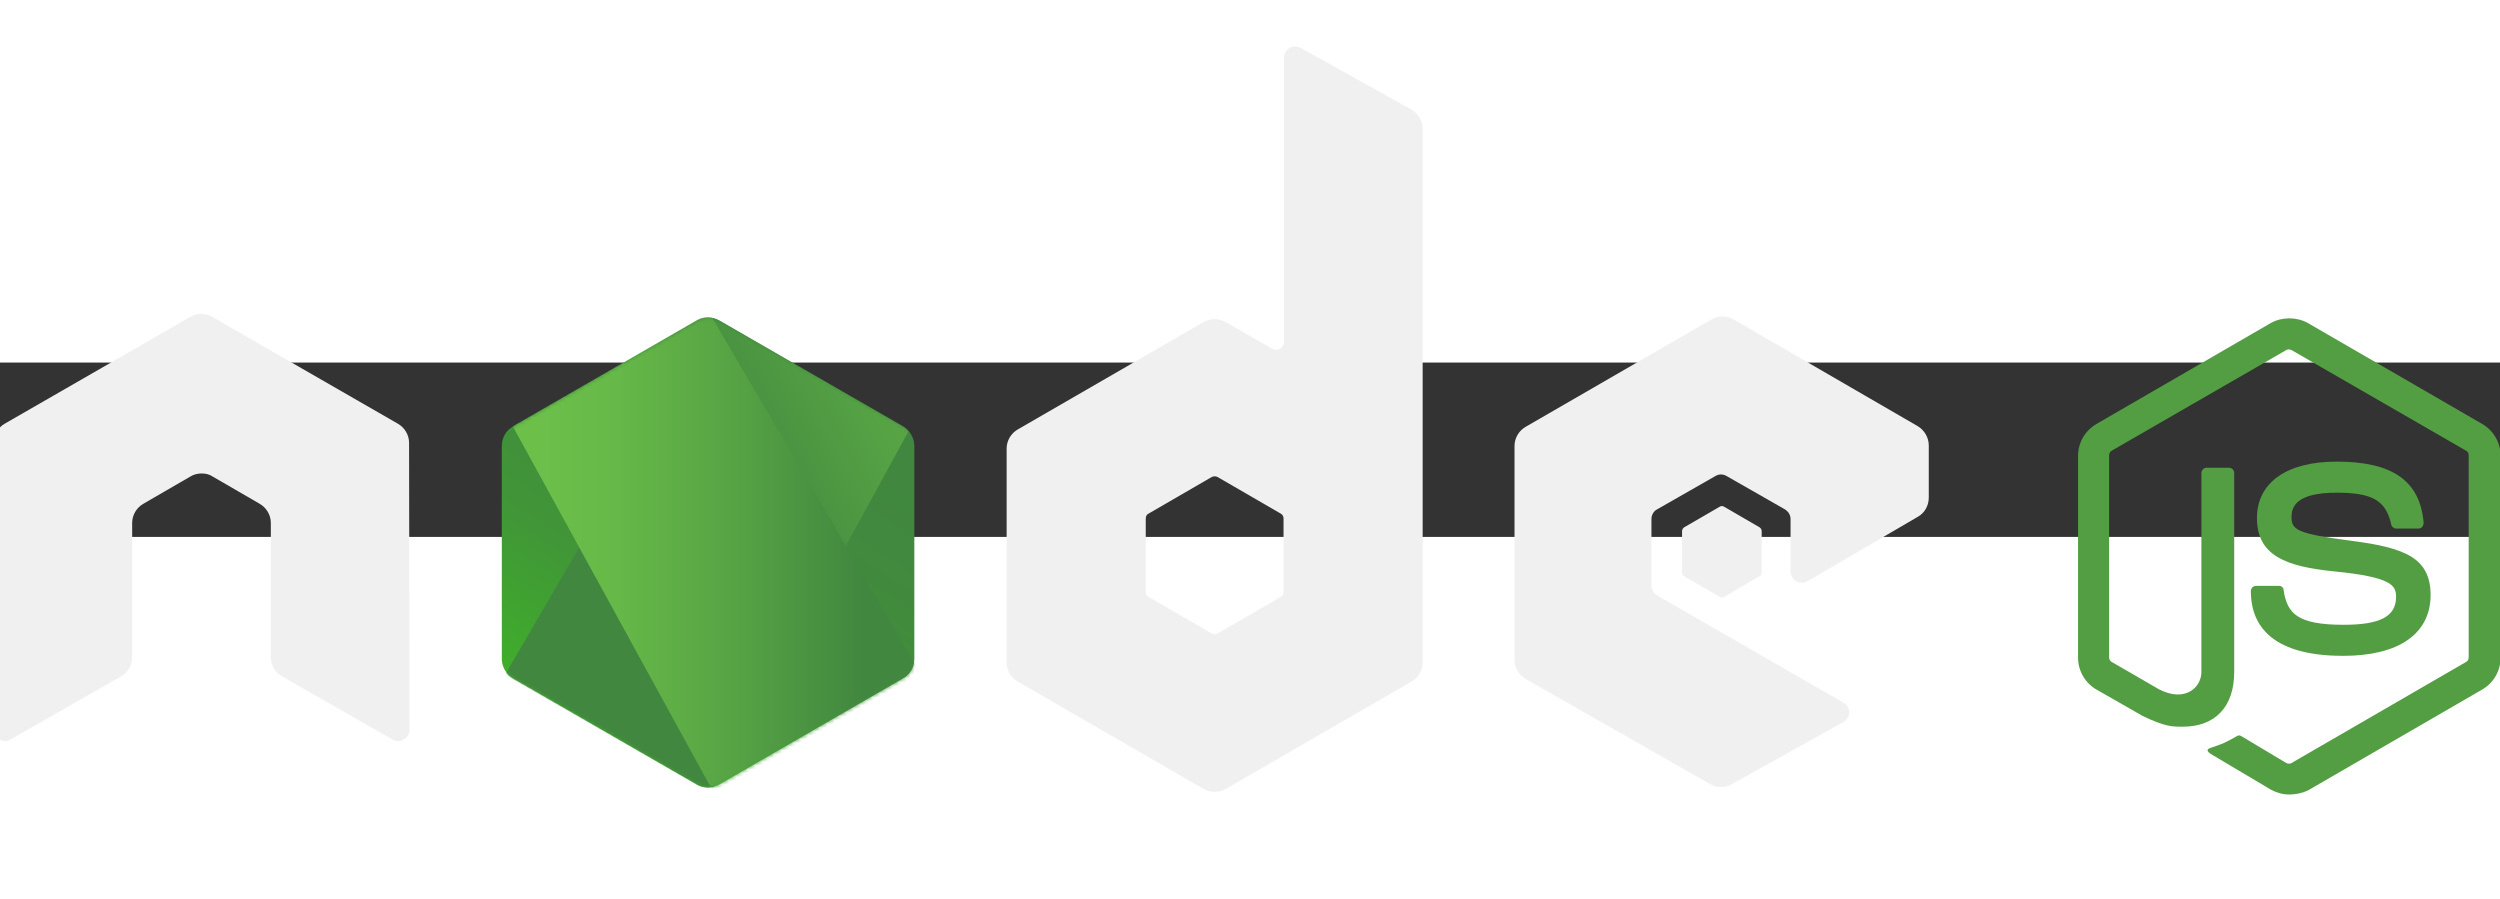 <?xml version="1.0" encoding="UTF-8" standalone="no"?>
<!-- Created with Inkscape (http://www.inkscape.org/) -->

<svg
   xmlns:dc="http://purl.org/dc/elements/1.1/"
   xmlns:cc="http://creativecommons.org/ns#"
   xmlns:rdf="http://www.w3.org/1999/02/22-rdf-syntax-ns#"
   xmlns:svg="http://www.w3.org/2000/svg"
   xmlns="http://www.w3.org/2000/svg"
   xmlns:xlink="http://www.w3.org/1999/xlink"
   xmlns:sodipodi="http://sodipodi.sourceforge.net/DTD/sodipodi-0.dtd"
   xmlns:inkscape="http://www.inkscape.org/namespaces/inkscape"
   width="128"
   height="46.053"
   viewBox="0 0 81.242 5.666"
   version="1.1"
   id="svg8"
   inkscape:version="0.92.3 (unknown)"
   sodipodi:docname="node.boxed-try.svg"
   inkscape:export-filename="/home/klequis/Documents/dronemadness-footer-mockup-02.png"
   inkscape:export-xdpi="96"
   inkscape:export-ydpi="96">
  <rect x="0" y="0" width="81.242" height="5.666" fill="#333333" stroke="none"/>
  <defs
     id="defs2">
    <linearGradient
       id="SVGID_1_"
       gradientUnits="userSpaceOnUse"
       x1="-220.121"
       y1="-781.296"
       x2="-255.225"
       y2="-781.536"
       gradientTransform="matrix(-0.977,-0.323,0.29,-0.877,19.368,-699.844)">
      <stop
         offset="0.231"
         style="stop-color:#999875"
         id="stop4" />
      <stop
         offset="0.563"
         style="stop-color:#9B9977"
         id="stop6" />
      <stop
         offset="0.683"
         style="stop-color:#A09F7E"
         id="stop8" />
      <stop
         offset="0.768"
         style="stop-color:#A9A889"
         id="stop10" />
      <stop
         offset="0.837"
         style="stop-color:#B7B69A"
         id="stop12" />
      <stop
         offset="0.896"
         style="stop-color:#C9C7B0"
         id="stop14" />
      <stop
         offset="0.948"
         style="stop-color:#DEDDCB"
         id="stop16" />
      <stop
         offset="0.994"
         style="stop-color:#F8F6EB"
         id="stop18" />
      <stop
         offset="1"
         style="stop-color:#FBF9EF"
         id="stop20" />
    </linearGradient>
    <linearGradient
       id="SVGID_2_"
       gradientUnits="userSpaceOnUse"
       x1="-214.715"
       y1="-719.859"
       x2="-265.217"
       y2="-807.332"
       gradientTransform="matrix(-0.977,-0.323,0.29,-0.877,19.368,-699.844)">
      <stop
         offset="0"
         style="stop-color:#48A547"
         id="stop25" />
      <stop
         offset="1"
         style="stop-color:#3F9143"
         id="stop27" />
    </linearGradient>
    <linearGradient
       id="SVGID_3_"
       gradientUnits="userSpaceOnUse"
       x1="-210.088"
       y1="-782.74"
       x2="-245.886"
       y2="-758.695"
       gradientTransform="matrix(-0.977,-0.323,0.29,-0.877,19.368,-699.844)">
      <stop
         offset="0"
         style="stop-color:#41A247"
         id="stop32" />
      <stop
         offset="0.352"
         style="stop-color:#4BA74B"
         id="stop34" />
      <stop
         offset="0.956"
         style="stop-color:#67B554"
         id="stop36" />
      <stop
         offset="1"
         style="stop-color:#69B655"
         id="stop38" />
    </linearGradient>
    <linearGradient
       gradientUnits="userSpaceOnUse"
       gradientTransform="scale(0.937,1.067)"
       id="linearGradient-1"
       y2="105.422"
       x2="32.862"
       y1="21.346"
       x1="79.823">
      <stop
         id="stop7"
         offset="0%"
         stop-color="#41873F" />
      <stop
         id="stop9"
         offset="32.88%"
         stop-color="#418B3D" />
      <stop
         id="stop11"
         offset="63.52%"
         stop-color="#419637" />
      <stop
         id="stop13"
         offset="93.19%"
         stop-color="#3FA92D" />
      <stop
         id="stop15"
         offset="100%"
         stop-color="#3FAE2A" />
    </linearGradient>
    <path
       inkscape:connector-curvature="0"
       d="m 57.903,1.849 c -1.849,-1.04 -4.045,-1.04 -5.894,0 L 3.352,29.934 c -1.849,1.04 -2.889,3.005 -2.889,5.085 V 91.305 c 0,2.08 1.156,4.045 2.889,5.085 l 48.657,28.085 c 1.849,1.04 4.045,1.04 5.894,0 L 106.561,96.39 c 1.849,-1.04 2.889,-3.005 2.889,-5.085 V 35.019 c 0,-2.08 -1.156,-4.045 -2.889,-5.085 z"
       id="path-2" />
    <linearGradient
       gradientUnits="userSpaceOnUse"
       gradientTransform="scale(0.926,1.08)"
       id="linearGradient-4"
       y2="-19.865"
       x2="184.674"
       y1="64.593"
       x1="51.369">
      <stop
         id="stop19"
         offset="13.76%"
         stop-color="#41873F" />
      <stop
         id="stop21"
         offset="40.32%"
         stop-color="#54A044" />
      <stop
         id="stop23"
         offset="71.36%"
         stop-color="#66B848" />
      <stop
         id="stop25-4"
         offset="90.81%"
         stop-color="#6CC04A" />
    </linearGradient>
    <linearGradient
       gradientUnits="userSpaceOnUse"
       gradientTransform="scale(1.633,0.612)"
       id="linearGradient-5"
       y2="1.397"
       x2="60.6"
       y1="1.397"
       x1="5.443">
      <stop
         id="stop28"
         offset="9.192%"
         stop-color="#6CC04A" />
      <stop
         id="stop30"
         offset="28.64%"
         stop-color="#66B848" />
      <stop
         id="stop32-1"
         offset="59.68%"
         stop-color="#54A044" />
      <stop
         id="stop34-1"
         offset="86.24%"
         stop-color="#41873F" />
    </linearGradient>
    <linearGradient
       gradientUnits="userSpaceOnUse"
       gradientTransform="scale(0.925,1.081)"
       id="linearGradient-6"
       y2="66.989"
       x2="120.279"
       y1="66.989"
       x1="-1.421">
      <stop
         id="stop37"
         offset="9.192%"
         stop-color="#6CC04A" />
      <stop
         id="stop39"
         offset="28.64%"
         stop-color="#66B848" />
      <stop
         id="stop41"
         offset="59.68%"
         stop-color="#54A044" />
      <stop
         id="stop43"
         offset="86.24%"
         stop-color="#41873F" />
    </linearGradient>
    <linearGradient
       gradientUnits="userSpaceOnUse"
       gradientTransform="scale(0.655,1.528)"
       id="linearGradient-7"
       y2="68.363"
       x2="169.631"
       y1="68.363"
       x1="118.035">
      <stop
         id="stop46"
         offset="9.192%"
         stop-color="#6CC04A" />
      <stop
         id="stop48"
         offset="28.64%"
         stop-color="#66B848" />
      <stop
         id="stop50"
         offset="59.68%"
         stop-color="#54A044" />
      <stop
         id="stop52"
         offset="86.24%"
         stop-color="#41873F" />
    </linearGradient>
    <linearGradient
       gradientUnits="userSpaceOnUse"
       gradientTransform="scale(1.266,0.79)"
       id="linearGradient-8"
       y2="150.752"
       x2="87.897"
       y1="150.752"
       x1="-1.039">
      <stop
         id="stop55"
         offset="9.192%"
         stop-color="#6CC04A" />
      <stop
         id="stop57"
         offset="28.64%"
         stop-color="#66B848" />
      <stop
         id="stop59"
         offset="59.68%"
         stop-color="#54A044" />
      <stop
         id="stop61"
         offset="86.24%"
         stop-color="#41873F" />
    </linearGradient>
    <linearGradient
       gradientUnits="userSpaceOnUse"
       gradientTransform="scale(1.266,0.79)"
       id="linearGradient-9"
       y2="216.514"
       x2="46.004"
       y1="37.182"
       x1="100.854">
      <stop
         id="stop64"
         offset="0%"
         stop-color="#41873F" />
      <stop
         id="stop66"
         offset="32.88%"
         stop-color="#418B3D" />
      <stop
         id="stop68"
         offset="63.52%"
         stop-color="#419637" />
      <stop
         id="stop70"
         offset="93.19%"
         stop-color="#3FA92D" />
      <stop
         id="stop72"
         offset="100%"
         stop-color="#3FAE2A" />
    </linearGradient>
    <linearGradient
       id="SVGID_1_-2"
       gradientUnits="userSpaceOnUse"
       x1="-220.121"
       y1="-781.296"
       x2="-255.225"
       y2="-781.536"
       gradientTransform="matrix(-0.977,-0.323,0.29,-0.877,19.368,-699.844)">
      <stop
         offset="0.231"
         style="stop-color:#999875"
         id="stop4-5" />
      <stop
         offset="0.563"
         style="stop-color:#9B9977"
         id="stop6-1" />
      <stop
         offset="0.683"
         style="stop-color:#A09F7E"
         id="stop8-9" />
      <stop
         offset="0.768"
         style="stop-color:#A9A889"
         id="stop10-7" />
      <stop
         offset="0.837"
         style="stop-color:#B7B69A"
         id="stop12-1" />
      <stop
         offset="0.896"
         style="stop-color:#C9C7B0"
         id="stop14-3" />
      <stop
         offset="0.948"
         style="stop-color:#DEDDCB"
         id="stop16-1" />
      <stop
         offset="0.994"
         style="stop-color:#F8F6EB"
         id="stop18-2" />
      <stop
         offset="1"
         style="stop-color:#FBF9EF"
         id="stop20-0" />
    </linearGradient>
    <linearGradient
       id="SVGID_2_-6"
       gradientUnits="userSpaceOnUse"
       x1="-214.715"
       y1="-719.859"
       x2="-265.217"
       y2="-807.332"
       gradientTransform="matrix(-0.977,-0.323,0.29,-0.877,19.368,-699.844)">
      <stop
         offset="0"
         style="stop-color:#48A547"
         id="stop25-8" />
      <stop
         offset="1"
         style="stop-color:#3F9143"
         id="stop27-7" />
    </linearGradient>
    <linearGradient
       id="SVGID_3_-4"
       gradientUnits="userSpaceOnUse"
       x1="-210.088"
       y1="-782.74"
       x2="-245.886"
       y2="-758.695"
       gradientTransform="matrix(-0.977,-0.323,0.29,-0.877,19.368,-699.844)">
      <stop
         offset="0"
         style="stop-color:#41A247"
         id="stop32-9" />
      <stop
         offset="0.352"
         style="stop-color:#4BA74B"
         id="stop34-2" />
      <stop
         offset="0.956"
         style="stop-color:#67B554"
         id="stop36-4" />
      <stop
         offset="1"
         style="stop-color:#69B655"
         id="stop38-4" />
    </linearGradient>
    <linearGradient
       gradientUnits="userSpaceOnUse"
       gradientTransform="scale(0.937,1.067)"
       id="linearGradient-1-5"
       y2="105.422"
       x2="32.862"
       y1="21.346"
       x1="79.823">
      <stop
         id="stop7-9"
         offset="0%"
         stop-color="#41873F" />
      <stop
         id="stop9-1"
         offset="32.88%"
         stop-color="#418B3D" />
      <stop
         id="stop11-2"
         offset="63.52%"
         stop-color="#419637" />
      <stop
         id="stop13-8"
         offset="93.19%"
         stop-color="#3FA92D" />
      <stop
         id="stop15-9"
         offset="100%"
         stop-color="#3FAE2A" />
    </linearGradient>
    <mask
       id="mask-3-6"
       fill="white">
      <use
         xlink:href="#path-2"
         id="use91-0"
         x="0"
         y="0"
         width="100%"
         height="100%" />
    </mask>
    <linearGradient
       gradientUnits="userSpaceOnUse"
       gradientTransform="scale(0.926,1.08)"
       id="linearGradient-4-6"
       y2="-19.865"
       x2="184.674"
       y1="64.593"
       x1="51.369">
      <stop
         id="stop19-4"
         offset="13.76%"
         stop-color="#41873F" />
      <stop
         id="stop21-0"
         offset="40.32%"
         stop-color="#54A044" />
      <stop
         id="stop23-9"
         offset="71.36%"
         stop-color="#66B848" />
      <stop
         id="stop25-4-4"
         offset="90.81%"
         stop-color="#6CC04A" />
    </linearGradient>
    <mask
       id="mask5233"
       fill="white">
      <use
         xlink:href="#path-2"
         id="use5231"
         x="0"
         y="0"
         width="100%"
         height="100%" />
    </mask>
    <linearGradient
       gradientUnits="userSpaceOnUse"
       gradientTransform="scale(1.633,0.612)"
       id="linearGradient-5-5"
       y2="1.397"
       x2="60.6"
       y1="1.397"
       x1="5.443">
      <stop
         id="stop28-4"
         offset="9.192%"
         stop-color="#6CC04A" />
      <stop
         id="stop30-6"
         offset="28.64%"
         stop-color="#66B848" />
      <stop
         id="stop32-1-6"
         offset="59.68%"
         stop-color="#54A044" />
      <stop
         id="stop34-1-3"
         offset="86.24%"
         stop-color="#41873F" />
    </linearGradient>
    <linearGradient
       gradientUnits="userSpaceOnUse"
       gradientTransform="scale(0.925,1.081)"
       id="linearGradient-6-9"
       y2="66.989"
       x2="120.279"
       y1="66.989"
       x1="-1.421">
      <stop
         id="stop37-9"
         offset="9.192%"
         stop-color="#6CC04A" />
      <stop
         id="stop39-5"
         offset="28.64%"
         stop-color="#66B848" />
      <stop
         id="stop41-2"
         offset="59.68%"
         stop-color="#54A044" />
      <stop
         id="stop43-1"
         offset="86.24%"
         stop-color="#41873F" />
    </linearGradient>
    <linearGradient
       gradientUnits="userSpaceOnUse"
       gradientTransform="scale(0.655,1.528)"
       id="linearGradient-7-3"
       y2="68.363"
       x2="169.631"
       y1="68.363"
       x1="118.035">
      <stop
         id="stop46-0"
         offset="9.192%"
         stop-color="#6CC04A" />
      <stop
         id="stop48-9"
         offset="28.64%"
         stop-color="#66B848" />
      <stop
         id="stop50-9"
         offset="59.68%"
         stop-color="#54A044" />
      <stop
         id="stop52-1"
         offset="86.24%"
         stop-color="#41873F" />
    </linearGradient>
    <linearGradient
       gradientUnits="userSpaceOnUse"
       gradientTransform="scale(1.266,0.79)"
       id="linearGradient-8-3"
       y2="150.752"
       x2="87.897"
       y1="150.752"
       x1="-1.039">
      <stop
         id="stop55-4"
         offset="9.192%"
         stop-color="#6CC04A" />
      <stop
         id="stop57-5"
         offset="28.64%"
         stop-color="#66B848" />
      <stop
         id="stop59-8"
         offset="59.68%"
         stop-color="#54A044" />
      <stop
         id="stop61-5"
         offset="86.24%"
         stop-color="#41873F" />
    </linearGradient>
    <linearGradient
       gradientUnits="userSpaceOnUse"
       gradientTransform="scale(1.266,0.79)"
       id="linearGradient-9-7"
       y2="216.514"
       x2="46.004"
       y1="37.182"
       x1="100.854">
      <stop
         id="stop64-3"
         offset="0%"
         stop-color="#41873F" />
      <stop
         id="stop66-3"
         offset="32.88%"
         stop-color="#418B3D" />
      <stop
         id="stop68-8"
         offset="63.52%"
         stop-color="#419637" />
      <stop
         id="stop70-9"
         offset="93.19%"
         stop-color="#3FA92D" />
      <stop
         id="stop72-5"
         offset="100%"
         stop-color="#3FAE2A" />
    </linearGradient>
    <path
       d="m 98.1,244.8 c 1.6,7.5 5.5,11.9 9.4,14.5 h 41.1 c 5,-3.4 10.1,-9.8 10.1,-21.8 v -31 c 0,0 0.6,-7.7 7.7,-10.2 0,0 4.1,-2.9 -0.3,-4.5 0,0 -19.5,-1.6 -19.5,14.4 v 23.6 c 0,0 0.8,8.7 -3.8,12.3 v -29.2 c 0,0 0.3,-9.3 5.1,-12.8 0,0 3.2,-5.7 -3.8,-4.2 0,0 -13.4,1.9 -14,17.6 l -0.3,30 h -3.2 l -0.3,-30 c -0.6,-15.6 -14,-17.6 -14,-17.6 -7,-1.6 -3.8,4.2 -3.8,4.2 4.8,3.5 5.1,12.8 5.1,12.8 v 29.5 c -4.6,-3.3 -3.8,-12.6 -3.8,-12.6 v -23.6 c 0,-16 -19.5,-14.4 -19.5,-14.4 -4.5,1.6 -0.3,4.5 -0.3,4.5 7,2.6 7.7,10.2 7.7,10.2 v 21.7 z"
       id="SVGID_1_-4"
       inkscape:connector-curvature="0" />
  </defs>
  <sodipodi:namedview
     id="base"
     pagecolor="#26272c"
     bordercolor="#666666"
     borderopacity="1.0"
     inkscape:pageopacity="1"
     inkscape:pageshadow="2"
     inkscape:zoom="0.4384062"
     inkscape:cx="-437.69961"
     inkscape:cy="-212.43851"
     inkscape:document-units="px"
     inkscape:current-layer="layer1"
     showgrid="true"
     inkscape:window-width="1920"
     inkscape:window-height="1048"
     inkscape:window-x="0"
     inkscape:window-y="0"
     inkscape:window-maximized="1"
     units="px"
     showguides="true"
     inkscape:guide-bbox="true"
     objecttolerance="1"
     gridtolerance="1"
     guidetolerance="1"
     guidecolor="#ff00ff"
     guideopacity="0.498"
     fit-margin-top="0"
     fit-margin-left="0"
     fit-margin-right="0"
     fit-margin-bottom="0">
    <inkscape:grid
       type="xygrid"
       id="grid5845"
       spacingx="40.621"
       empcolor="#00ff00"
       empopacity="0.176"
       color="#0000ff"
       opacity="1"
       snapvisiblegridlinesonly="false"
       originx="-974.908"
       dotted="false"
       empspacing="1"
       spacingy="7.874"
       originy="-61.548" />
    <sodipodi:guide
       position="-853.105,39.097"
       orientation="1,0"
       id="guide6191"
       inkscape:locked="false" />
    <sodipodi:guide
       position="121.804,39.958"
       orientation="1,0"
       id="guide6193"
       inkscape:locked="false" />
    <sodipodi:guide
       position="-328.942,-23.148"
       orientation="0,1"
       id="guide1715"
       inkscape:locked="false" />
    <sodipodi:guide
       position="-315.121,-17.393"
       orientation="0,1"
       id="guide1717"
       inkscape:locked="false" />
  </sodipodi:namedview>
  <g
     inkscape:label="Layer 1"
     inkscape:groupmode="layer"
     id="layer1"
     transform="translate(-974.908,-524.624)">
    <g
       id="g1865"
       inkscape:export-filename="/home/klequis/Documents/mern-logos/node.boxed.png"
       inkscape:export-xdpi="96"
       inkscape:export-ydpi="96">
      <rect
         y="512.842"
         x="975.137"
         height="29.23"
         width="80.785"
         id="rect1755-9-2"
         style="fill:none;fill-opacity:0;stroke:none;stroke-width:0.458;stroke-miterlimit:4;stroke-dasharray:none;stroke-opacity:1" />
      <g
         id="g918"
         transform="matrix(0.123,0,0,0.123,1049.245,523.883)">
        <path
           d="m 0.479,120.147 c -1.734,0 -3.352,-0.462 -4.854,-1.271 l -15.372,-9.13 c -2.312,-1.271 -1.156,-1.734 -0.462,-1.965 3.121,-1.04 3.698,-1.271 6.935,-3.121 0.347,-0.231 0.809,-0.116 1.156,0.116 l 11.789,7.05 c 0.462,0.231 1.04,0.231 1.387,0 L 47.172,85.128 c 0.462,-0.231 0.693,-0.693 0.693,-1.271 v -53.28 c 0,-0.578 -0.231,-1.04 -0.693,-1.271 L 1.057,2.722 c -0.462,-0.231 -1.04,-0.231 -1.387,0 L -46.445,29.305 c -0.462,0.231 -0.693,0.809 -0.693,1.271 v 53.28 c 0,0.462 0.231,1.04 0.693,1.271 l 12.598,7.281 c 6.819,3.467 11.095,-0.578 11.095,-4.623 v -52.587 c 0,-0.693 0.578,-1.387 1.387,-1.387 h 5.894 c 0.693,0 1.387,0.578 1.387,1.387 v 52.587 c 0,9.13 -4.97,14.447 -13.638,14.447 -2.658,0 -4.739,0 -10.633,-2.889 l -12.135,-6.935 c -3.005,-1.734 -4.854,-4.97 -4.854,-8.437 v -53.28 c 0,-3.467 1.849,-6.703 4.854,-8.437 L -4.375,-4.444 c 2.889,-1.618 6.819,-1.618 9.708,0 L 51.448,22.254 c 3.005,1.734 4.854,4.97 4.854,8.437 v 53.28 c 0,3.467 -1.849,6.703 -4.854,8.437 L 5.333,119.107 c -1.502,0.693 -3.236,1.04 -4.854,1.04 z M 14.695,83.51 c -20.226,0 -24.386,-9.246 -24.386,-17.105 0,-0.693 0.578,-1.387 1.387,-1.387 h 6.01 c 0.693,0 1.271,0.462 1.271,1.156 0.925,6.126 3.583,9.13 15.834,9.13 9.708,0 13.869,-2.196 13.869,-7.397 0,-3.005 -1.156,-5.201 -16.296,-6.703 -12.598,-1.271 -20.457,-4.045 -20.457,-14.1 0,-9.362 7.859,-14.909 21.035,-14.909 14.794,0 22.075,5.085 23,16.181 0,0.347 -0.116,0.693 -0.347,1.04 -0.231,0.231 -0.578,0.462 -0.925,0.462 h -6.01 c -0.578,0 -1.156,-0.462 -1.271,-1.04 -1.387,-6.357 -4.97,-8.437 -14.447,-8.437 -10.633,0 -11.904,3.698 -11.904,6.472 0,3.352 1.502,4.392 15.834,6.241 14.216,1.849 20.919,4.507 20.919,14.447 -0.116,10.171 -8.437,15.949 -23.115,15.949 z"
           id="path76"
           inkscape:connector-curvature="0"
           style="fill:#539e43" />
        <path
           d="m -496.288,27.238 c 0,-2.08 -1.156,-4.045 -3.005,-5.085 l -49.004,-28.2 c -0.809,-0.462 -1.734,-0.693 -2.658,-0.809 h -0.462 c -0.925,0 -1.849,0.347 -2.658,0.809 l -49.004,28.2 c -1.849,1.04 -3.005,3.005 -3.005,5.085 l 0.116,75.818 c 0,1.04 0.578,2.08 1.502,2.543 0.925,0.578 2.08,0.578 2.889,0 l 29.125,-16.643 c 1.849,-1.04 3.005,-3.005 3.005,-5.085 v -35.482 c 0,-2.08 1.156,-4.045 3.005,-5.085 l 12.367,-7.166 c 0.925,-0.578 1.965,-0.809 3.005,-0.809 1.04,0 2.08,0.231 2.889,0.809 l 12.367,7.166 c 1.849,1.04 3.005,3.005 3.005,5.085 v 35.482 c 0,2.08 1.156,4.045 3.005,5.085 l 29.125,16.643 c 0.925,0.578 2.08,0.578 3.005,0 0.925,-0.462 1.502,-1.502 1.502,-2.543 z"
           id="path78"
           inkscape:connector-curvature="0"
           style="fill:#f0f0f0;fill-opacity:1" />
        <path
           d="m -260.745,-77.127 c -0.925,-0.462 -2.08,-0.462 -2.889,0 -0.925,0.578 -1.502,1.502 -1.502,2.543 V 0.54 c 0,0.693 -0.347,1.387 -1.04,1.849 -0.693,0.347 -1.387,0.347 -2.08,0 l -12.251,-7.05 c -1.849,-1.04 -4.045,-1.04 -5.894,0 l -49.004,28.316 c -1.849,1.04 -3.005,3.005 -3.005,5.085 v 56.516 c 0,2.08 1.156,4.045 3.005,5.085 l 49.004,28.316 c 1.849,1.04 4.045,1.04 5.894,0 l 49.004,-28.316 c 1.849,-1.04 3.005,-3.005 3.005,-5.085 V -55.63 c 0,-2.196 -1.156,-4.161 -3.005,-5.201 z m -4.507,143.776 c 0,0.578 -0.231,1.04 -0.693,1.271 l -16.758,9.708 c -0.462,0.231 -1.04,0.231 -1.502,0 l -16.758,-9.708 c -0.462,-0.231 -0.693,-0.809 -0.693,-1.271 v -19.417 c 0,-0.578 0.231,-1.04 0.693,-1.271 l 16.758,-9.708 c 0.462,-0.231 1.04,-0.231 1.502,0 l 16.758,9.708 c 0.462,0.231 0.693,0.809 0.693,1.271 z"
           id="path80"
           inkscape:connector-curvature="0"
           style="fill:#f0f0f0;fill-opacity:1" />
        <path
           style="fill:#f0f0f0;fill-opacity:1"
           inkscape:connector-curvature="0"
           id="path84"
           d="m -97.667,46.77 c 1.849,-1.04 2.889,-3.005 2.889,-5.085 v -13.754 c 0,-2.08 -1.156,-4.045 -2.889,-5.085 L -146.325,-5.354 c -1.849,-1.04 -4.045,-1.04 -5.894,0 l -49.004,28.316 c -1.849,1.04 -3.005,3.005 -3.005,5.085 v 56.516 c 0,2.08 1.156,4.045 3.005,5.085 l 48.657,27.738 c 1.849,1.04 4.045,1.04 5.779,0 l 29.472,-16.412 c 0.925,-0.462 1.502,-1.502 1.502,-2.543 0,-1.04 -0.578,-2.08 -1.502,-2.543 l -49.235,-28.316 c -0.925,-0.578 -1.502,-1.502 -1.502,-2.543 v -17.683 c 0,-1.04 0.578,-2.08 1.502,-2.543 l 15.372,-8.784 c 0.925,-0.578 2.08,-0.578 3.005,0 l 15.372,8.784 c 0.925,0.578 1.502,1.502 1.502,2.543 v 13.869 c 0,1.04 0.578,2.08 1.502,2.543 0.925,0.578 2.08,0.578 3.005,0 z" />
        <path
           style="fill:#f0f0f0;fill-opacity:1"
           inkscape:connector-curvature="0"
           id="path86"
           d="m -150.023,44.112 c 0.347,-0.231 0.809,-0.231 1.156,0 l 9.362,5.432 c 0.347,0.231 0.578,0.578 0.578,1.04 v 10.864 c 0,0.462 -0.231,0.809 -0.578,1.04 l -9.362,5.432 c -0.347,0.231 -0.809,0.231 -1.156,0 l -9.362,-5.432 c -0.347,-0.231 -0.578,-0.578 -0.578,-1.04 v -10.864 c 0,-0.462 0.231,-0.809 0.578,-1.04 z" />
        <g
           transform="translate(-472.248,-6.973)"
           id="g88"
           style="fill:none">
          <mask
             id="mask-3"
             fill="white">
            <use
               xlink:href="#path-2"
               id="use91"
               x="0"
               y="0"
               width="100%"
               height="100%" />
          </mask>
          <use
             xlink:href="#path-2"
             id="use93"
             style="fill:url(#linearGradient-1)"
             x="0"
             y="0"
             width="100%"
             height="100%" />
          <g
             mask="url(#mask-3)"
             id="g95">
            <path
               d="M 51.893,1.849 3.121,29.934 C 1.271,30.974 0,32.939 0,35.019 V 91.305 c 0,1.387 0.578,2.658 1.502,3.698 L 56.285,1.156 C 54.898,0.925 53.28,1.04 51.893,1.849 Z"
               id="path97"
               inkscape:connector-curvature="0" />
            <path
               d="m 56.632,125.053 c 0.462,-0.116 0.925,-0.347 1.387,-0.578 L 106.792,96.39 c 1.849,-1.04 3.005,-3.005 3.005,-5.085 V 35.019 c 0,-1.502 -0.693,-3.005 -1.734,-4.045 z"
               id="path99"
               inkscape:connector-curvature="0" />
            <path
               d="M 106.676,29.934 57.788,1.849 C 57.326,1.618 56.748,1.387 56.285,1.271 L 1.502,95.119 c 0.462,0.578 1.04,1.04 1.618,1.387 L 52.009,124.591 c 1.387,0.809 3.005,1.04 4.507,0.578 L 107.948,31.09 c -0.347,-0.462 -0.809,-0.809 -1.271,-1.156 z"
               id="path101"
               style="fill:url(#linearGradient-4)"
               inkscape:connector-curvature="0" />
          </g>
          <g
             mask="url(#mask-3)"
             id="g103">
            <g
               transform="translate(0,-9.246)"
               id="g105">
              <path
                 d="M 109.797,100.551 V 44.265 c 0,-2.08 -1.271,-4.045 -3.121,-5.085 L 57.788,11.095 C 57.21,10.749 56.632,10.517 55.939,10.402 l 53.512,91.42 c 0.231,-0.347 0.347,-0.809 0.347,-1.271 z"
                 id="path107"
                 inkscape:connector-curvature="0"
                 style="fill:none" />
              <path
                 d="M 3.121,39.18 C 1.271,40.22 0,42.185 0,44.265 v 56.285 c 0,2.08 1.387,4.045 3.121,5.085 l 48.888,28.085 c 1.156,0.693 2.427,0.925 3.814,0.693 L 3.467,39.065 Z"
                 id="path109"
                 inkscape:connector-curvature="0"
                 style="fill:none" />
              <path
                 d="M 50.391,0.809 49.698,1.156 h 0.925 z"
                 id="path111"
                 style="fill:url(#linearGradient-5);fill-rule:evenodd"
                 inkscape:connector-curvature="0" />
              <path
                 d="m 106.792,105.636 c 1.387,-0.809 2.427,-2.196 2.889,-3.698 L 56.054,10.402 c -1.387,-0.231 -2.889,-0.116 -4.161,0.693 l -48.542,27.969 52.356,95.465 c 0.693,-0.116 1.502,-0.347 2.196,-0.693 z"
                 id="path113"
                 style="fill:url(#linearGradient-6);fill-rule:evenodd"
                 inkscape:connector-curvature="0" />
              <path
                 d="m 111.299,104.712 -0.347,-0.578 v 0.809 z"
                 id="path115"
                 style="fill:url(#linearGradient-7);fill-rule:evenodd"
                 inkscape:connector-curvature="0" />
              <path
                 d="m 106.792,105.636 -48.773,28.085 c -0.693,0.347 -1.387,0.578 -2.196,0.693 l 0.925,1.734 54.089,-31.321 v -0.693 l -1.387,-2.312 c -0.231,1.618 -1.271,3.005 -2.658,3.814 z"
                 id="path117"
                 style="fill:url(#linearGradient-8);fill-rule:evenodd"
                 inkscape:connector-curvature="0" />
              <path
                 d="m 106.792,105.636 -48.773,28.085 c -0.693,0.347 -1.387,0.578 -2.196,0.693 l 0.925,1.734 54.089,-31.321 v -0.693 l -1.387,-2.312 c -0.231,1.618 -1.271,3.005 -2.658,3.814 z"
                 id="path119"
                 style="fill:url(#linearGradient-9);fill-rule:evenodd"
                 inkscape:connector-curvature="0" />
            </g>
          </g>
        </g>
      </g>
    </g>
  </g>
  <style
     id="style2"
     type="text/css">
	.st0{fill:url(#SVGID_1_);}
	.st1{fill:url(#SVGID_2_);}
	.st2{fill:url(#SVGID_3_);}
	.st3{fill:#C0BFBF;}
	.st4{fill:#FFFFFF;}
</style>
  <style
     id="style2-4"
     type="text/css">
	.st0{fill:url(#SVGID_1_);}
	.st1{fill:url(#SVGID_2_);}
	.st2{fill:url(#SVGID_3_);}
	.st3{fill:#C0BFBF;}
	.st4{fill:#FFFFFF;}
</style>
</svg>
